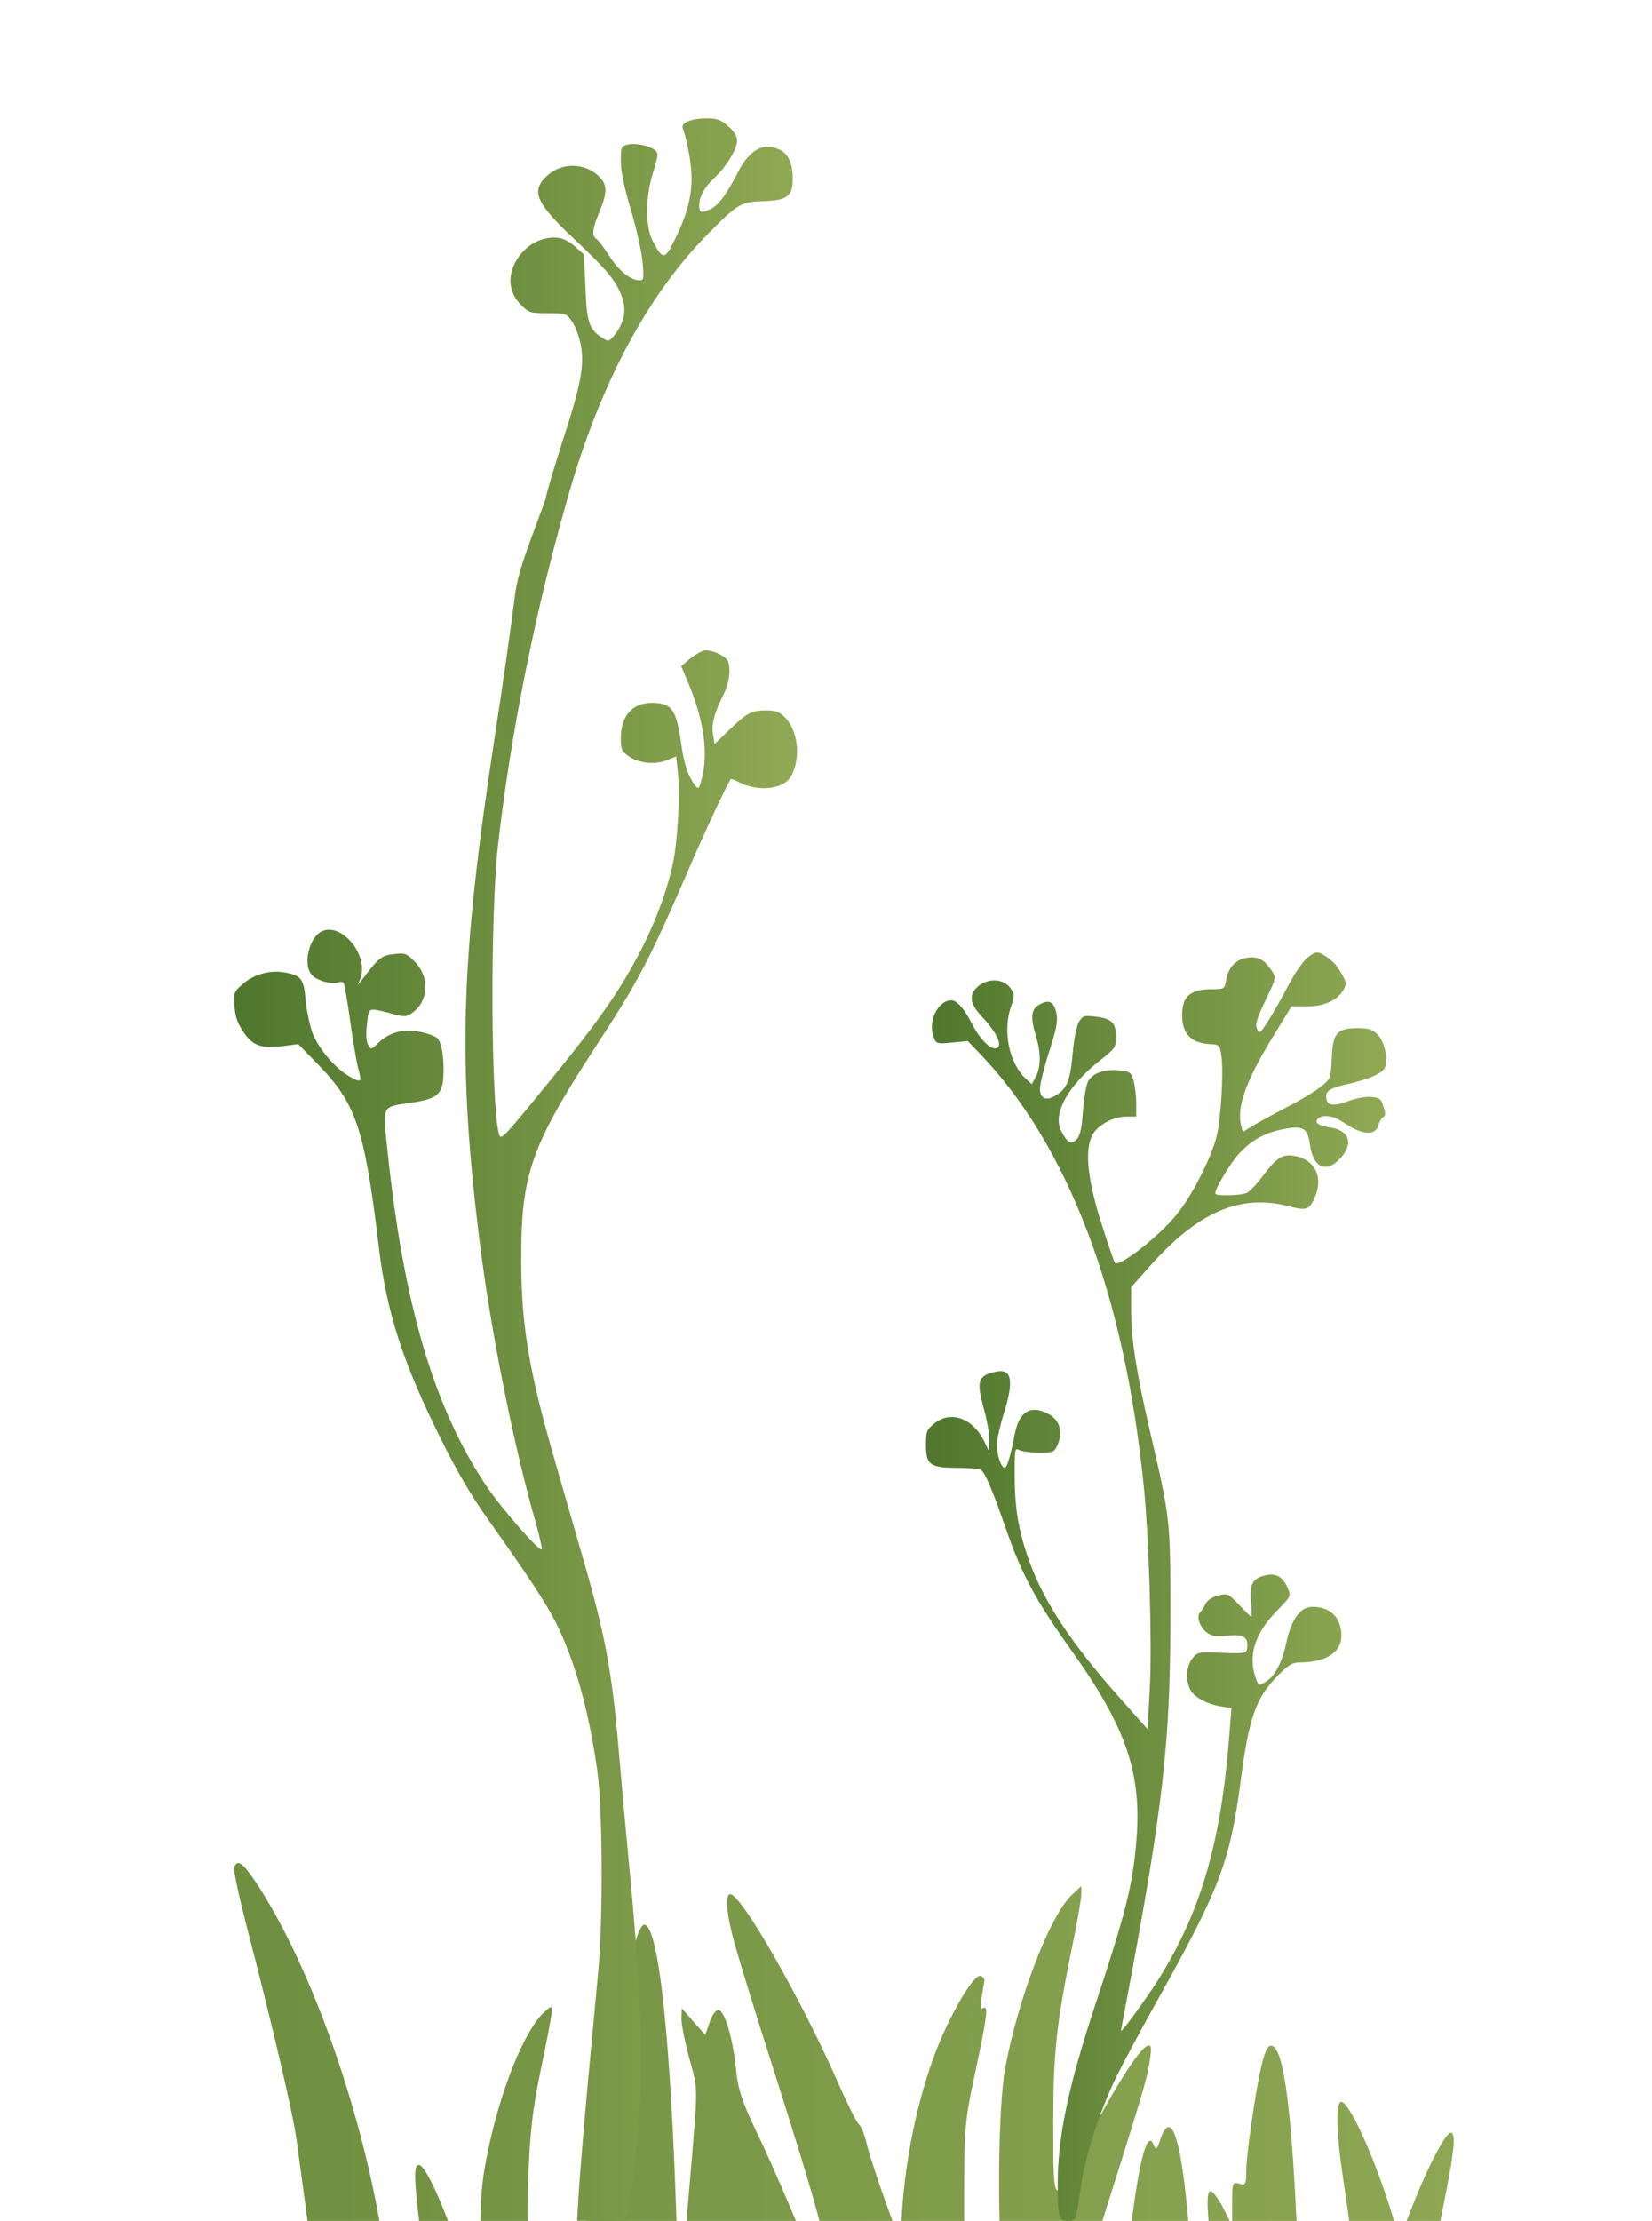 <svg width="628" height="844" viewBox="0 0 628 844" fill="none" xmlns="http://www.w3.org/2000/svg">
<g clip-path="url(#clip0_12_99)">
<path d="M551.315 979.846L550.515 970.78C547.982 942.113 545.182 917.313 542.915 903.446C541.582 894.78 540.382 885.713 540.382 883.313C540.382 880.913 543.048 866.113 546.248 850.38C552.648 819.313 553.715 811.58 551.715 810.513C549.982 809.713 543.182 822.38 536.915 838.38L531.982 850.78L529.448 842.38C523.182 821.58 513.582 799.98 510.115 798.78C507.715 798.113 507.848 809.713 510.382 826.513C515.848 862.78 519.048 894.113 517.715 898.513C515.448 906.113 509.982 934.246 508.248 947.18L506.515 959.18L504.248 942.513C502.915 933.313 500.248 918.38 498.382 909.18C495.315 895.446 494.515 887.18 493.582 861.846C491.715 809.98 488.782 782.38 484.515 778.113C482.382 775.98 480.915 778.513 479.048 787.18C476.915 797.046 473.715 819.713 473.715 825.58C473.715 830.113 473.448 830.646 471.048 829.846C468.515 829.046 468.382 829.58 468.382 837.446V845.846L465.582 840.246C464.115 837.18 461.982 833.98 460.915 833.046C457.982 830.646 458.515 840.913 462.648 869.98C465.982 893.046 466.248 898.78 466.382 937.446V979.846H551.315Z" fill="url(#paint0_linear_12_99)"/>
<path fill-rule="evenodd" clip-rule="evenodd" d="M455.048 979.846V945.446C454.915 849.98 448.648 790.513 441.048 813.18C439.715 817.046 439.448 817.313 438.515 815.046C434.515 804.913 428.248 847.313 424.248 911.846C423.448 925.446 422.648 936.646 422.382 936.913C421.982 937.313 412.915 901.98 410.248 889.713L407.982 879.046L417.048 850.38C434.248 796.113 436.115 789.846 437.048 783.313C437.848 778.113 437.715 776.913 436.248 777.446C433.048 778.38 422.248 795.58 411.982 816.113L411.573 816.92C406.341 827.269 403.554 832.78 402.07 832.449C400.38 832.072 400.381 824.115 400.382 807.095L400.382 805.98C400.382 781.18 401.582 769.313 407.048 742.38C409.315 731.713 411.048 721.58 411.048 719.846V716.78L407.582 719.98C399.182 727.713 387.048 759.446 382.115 785.846C379.315 801.313 378.915 847.713 381.582 868.646L383.315 883.446L378.915 896.913C376.515 904.38 374.382 910.246 374.115 909.98C373.848 909.846 372.115 900.646 370.115 889.713C366.915 871.98 366.515 866.513 366.515 838.513C366.515 808.113 366.648 806.646 370.782 787.313C375.315 765.846 375.848 761.846 373.582 763.18C372.648 763.846 372.515 762.513 373.182 758.913C373.582 756.113 374.115 753.313 374.248 752.646C374.248 751.98 373.715 751.18 372.782 750.913C370.382 749.98 361.848 764.246 356.115 778.646C348.648 797.713 343.582 822.513 342.648 845.18L342.382 852.513L336.782 837.18C333.715 828.78 330.515 818.78 329.582 815.18C328.782 811.446 327.315 807.846 326.382 807.18C325.582 806.38 322.248 799.846 319.048 792.513C304.915 760.246 281.848 719.846 277.582 719.846C275.448 719.846 276.248 728.646 279.848 740.646C281.715 747.18 287.315 765.446 292.382 781.18C312.382 843.98 316.248 858.513 315.182 867.846L314.382 875.18L311.848 867.846C307.982 856.113 294.515 824.38 287.315 809.58C282.248 799.046 280.515 793.846 279.848 786.913C278.648 774.646 275.448 763.846 273.048 763.846C272.115 763.846 270.515 765.98 269.715 768.646L268.115 773.313L263.582 768.246L259.182 763.18L259.048 767.313C259.048 769.446 260.382 776.113 261.982 781.98C262.171 782.672 262.35 783.317 262.518 783.925C263.317 786.812 263.877 788.836 264.217 790.896C265.014 795.725 264.6 800.755 263.217 817.573C263.042 819.691 262.853 821.997 262.648 824.513C261.315 839.18 259.848 858.113 259.315 866.513C258.382 881.446 258.248 881.046 257.315 849.18C255.182 776.913 250.515 732.246 245.048 731.446C242.782 731.046 239.448 743.846 237.582 759.446C236.248 771.046 235.315 774.513 233.715 774.913C227.848 776.513 221.982 834.913 219.582 917.846L218.515 949.846L212.915 927.18C202.648 885.846 199.715 861.313 200.782 828.513C201.448 810.513 202.382 801.846 205.582 786.513C207.848 775.846 209.715 765.98 209.715 764.646C209.715 763.517 209.715 762.891 209.467 762.769C209.158 762.617 208.466 763.243 206.915 764.646C199.715 771.18 190.915 792.38 185.982 815.18C182.915 829.313 182.515 834.38 182.515 858.38C182.382 883.846 182.248 885.046 180.648 877.713C176.115 856.646 163.448 823.98 159.448 822.78C156.915 822.113 157.315 829.046 160.915 856.513C167.048 901.713 167.715 907.98 164.382 895.846C161.715 885.846 155.048 869.58 150.515 862.113C147.582 857.313 145.448 851.446 144.515 845.58C136.382 798.78 117.982 747.446 98.248 716.78C92.515 707.98 90.248 706.246 89.048 709.58C88.648 710.38 90.782 720.513 93.715 731.846C102.648 766.113 110.648 800.113 112.382 810.913C112.796 813.503 113.103 815.449 113.268 817.053L118.126 853.002C118.96 854.274 120.637 873.537 121.582 893.846C122.248 910.113 122.248 932.78 121.715 947.846C121.432 953.909 121.172 959.754 120.958 964.595L120.958 964.596C120.667 971.148 120.458 975.86 120.382 976.78C120.382 979.084 120.052 979.661 114.674 979.802L114.673 979.846H152.915H307.493L287.715 979.18L286.915 936.513C286.382 913.046 285.715 885.446 285.315 875.18L284.648 856.513L287.182 864.513C288.515 868.913 292.515 883.446 295.848 896.78C302.382 923.046 309.048 957.18 310.515 971.18L311.434 979.846H392.782L390.648 971.98C388.515 964.38 388.515 963.446 391.315 949.98C392.782 942.113 394.382 935.98 394.648 936.246C394.915 936.513 397.848 946.113 401.048 957.58C404.382 969.046 407.048 978.78 407.048 979.18C407.048 979.58 403.848 979.846 399.982 979.846H455.048ZM152.915 979.846C150.382 979.846 149.715 979.313 150.248 977.446C150.515 976.246 151.315 964.913 151.848 952.513L152.915 929.846L154.515 947.846C155.448 957.713 156.248 969.046 156.248 972.78C156.382 979.446 156.248 979.846 152.915 979.846Z" fill="url(#paint1_linear_12_99)"/>
<path d="M496.633 364.307C495.092 365.651 491.915 370.261 489.7 374.582C487.389 379 484.019 384.954 482.189 387.835C479.011 392.829 478.723 393.021 477.856 391.004C477.086 389.276 477.76 387.163 481.034 380.248C485.174 371.605 485.174 371.605 483.441 368.916C480.937 365.171 479.108 363.922 475.93 363.826C470.634 363.826 467.071 366.9 466.108 372.47C465.53 375.927 465.53 375.927 460.234 375.927C452.82 376.119 449.834 378.424 449.449 384.186C448.871 392.253 452.242 396.286 459.656 396.766C463.604 396.958 463.701 397.054 464.278 401.088C465.241 407.522 464.086 426.057 462.353 432.491C459.945 441.038 452.916 454.771 447.331 461.494C440.494 469.945 425.472 481.661 423.835 479.932C423.546 479.644 421.331 473.21 418.924 465.623C413.532 448.913 412.28 437.581 415.072 431.723C416.998 427.69 422.968 424.328 428.361 424.328H431.924V419.238C431.924 416.549 431.442 412.708 430.961 410.787C429.998 407.522 429.709 407.234 425.376 406.754C419.983 406.178 415.265 407.81 413.628 410.979C412.954 412.132 412.087 417.126 411.702 422.12C411.221 428.65 410.643 431.531 409.295 432.971C407.273 435.18 405.732 434.412 403.421 429.802C400.051 423.464 405.828 412.804 417.769 403.297C423.931 398.495 424.22 398.015 424.22 394.173C424.22 388.699 422.776 387.163 416.806 386.395C412.184 385.818 411.702 385.914 410.258 388.123C409.295 389.66 408.332 394.269 407.754 400.512C406.791 410.979 405.539 413.957 400.917 416.549C397.547 418.47 395.332 417.318 395.332 413.668C395.332 412.036 396.873 405.794 398.799 399.743C401.399 391.773 402.169 388.027 401.688 385.626C400.821 380.825 399.088 379.672 395.428 381.593C391.962 383.321 391.577 386.395 393.888 393.981C395.717 400.032 395.717 405.409 393.791 409.155L392.251 412.036L389.843 409.827C383.681 403.969 381.177 392.157 384.162 383.033C385.703 378.52 385.703 377.848 384.258 375.735C381.658 371.701 375.11 371.509 371.259 375.351C368.177 378.424 368.851 381.689 373.57 386.683C379.444 392.925 381.562 398.399 378.192 398.399C375.881 398.399 372.029 394.173 369.333 388.795C366.637 383.418 363.748 380.152 361.629 380.152C356.526 380.152 352.674 388.219 354.889 393.981C355.852 396.67 356.044 396.766 361.918 396.19L367.888 395.614L372.222 400.128C405.828 434.892 427.302 491.264 434.716 564.059C436.738 582.978 437.99 624.177 437.124 640.887L436.257 657.116L426.242 645.88C406.213 623.408 395.621 606.986 390.132 589.988C386.858 579.905 385.703 572.03 385.703 559.929C385.703 550.518 385.799 550.134 387.532 551.094C388.592 551.574 391.962 552.054 395.043 552.054C400.147 552.054 400.725 551.862 401.88 549.462C404.287 544.18 402.939 539.57 398.221 537.169C391.673 533.808 387.34 536.497 385.703 545.236C384.162 553.207 382.814 557.817 381.947 557.817C380.599 557.817 378.962 553.015 378.962 549.173C378.962 547.157 380.118 541.875 381.466 537.553C385.607 524.589 384.644 519.883 378.384 521.323C371.644 522.86 371.066 524.781 374.148 535.921C375.207 539.762 376.073 544.852 376.073 547.253L375.977 551.574L374.148 547.733C369.718 538.802 361.244 535.825 354.985 541.107C352.289 543.315 352 544.084 352 549.173C352 556.664 353.541 557.817 364.037 557.817C368.274 557.817 372.222 558.201 372.896 558.585C374.436 559.545 377.325 566.364 382.525 581.345C388.495 598.439 393.599 607.947 406.984 626.769C428.265 656.444 434.235 674.211 431.924 700.236C430.479 716.946 427.879 727.03 416.035 762.851C406.021 793.294 402.073 812.213 402.073 830.171C402.073 842.559 402.554 844 406.021 844C408.139 844 408.91 843.52 409.198 841.791C409.391 840.639 410.258 835.357 411.028 829.979C412.858 818.743 417.769 803.185 423.643 790.797C425.857 785.995 433.176 772.358 439.82 760.45C463.508 718.195 467.552 707.439 471.501 677.86C474.774 652.411 477.374 645.112 486.137 636.373C489.989 632.532 491.337 631.763 494.322 631.763C504.144 631.667 509.922 627.922 509.922 621.584C509.922 614.765 505.781 610.636 498.944 610.636C494.226 610.636 490.856 615.341 488.833 624.849C487.485 631.379 484.693 636.853 481.611 638.774C478.434 640.887 478.53 640.887 477.278 637.429C474.389 629.074 477.086 620.527 485.559 611.98C490.567 606.89 490.759 606.506 489.7 603.913C487.87 599.496 485.463 597.863 481.708 598.535C476.315 599.496 474.871 601.896 475.545 608.715C475.834 611.884 475.93 614.477 475.737 614.477C475.545 614.477 473.426 612.46 471.115 609.963C466.878 605.546 466.686 605.45 463.123 606.314C460.812 606.89 458.982 608.139 458.308 609.483C457.731 610.732 456.768 612.172 456.286 612.652C454.745 614.189 455.997 618.222 458.597 620.239C460.619 621.776 461.967 621.968 466.493 621.584C472.56 620.911 474.678 622.16 474.1 626.193C473.812 628.306 473.619 628.402 464.567 628.114C455.419 627.73 455.227 627.826 453.205 630.323C450.99 633.3 450.605 638.006 452.338 641.847C453.686 644.824 458.693 647.609 464.182 648.473L468.13 649.146L467.36 658.941C464.278 699.66 456.671 726.069 440.59 751.903C436.161 759.009 426.146 772.742 426.146 771.782C426.146 771.494 427.205 765.636 428.554 758.721C442.035 687.079 444.827 662.782 444.923 615.918C444.923 577.312 445.02 577.696 437.124 543.795C431.924 521.227 429.998 508.935 429.998 497.795V489.152L436.257 482.141C454.938 460.725 471.212 453.523 489.989 458.421C496.537 460.149 497.596 459.765 499.618 455.444C503.277 447.761 500.1 440.75 492.204 439.31C487.582 438.445 485.271 439.886 480.071 446.896C477.952 449.778 475.256 452.563 474.197 453.235C472.175 454.291 463.027 454.675 462.064 453.715C461.197 452.851 467.745 441.807 471.501 437.869C476.123 433.067 481.322 430.282 488.256 429.034C495.478 427.69 497.115 428.746 497.981 435.084C499.137 443.439 503.855 445.936 508.959 440.75C514.64 435.18 513.292 429.706 506.07 428.554C501.159 427.786 499.522 426.633 500.966 425.193C502.796 423.368 506.84 423.944 510.692 426.537C517.625 431.339 522.921 431.819 523.981 427.593C524.366 426.345 525.136 424.905 525.81 424.52C526.773 424.04 526.773 423.08 525.906 420.487C524.944 417.51 524.462 417.126 521.188 416.838C519.166 416.646 515.218 417.414 512.233 418.566C506.455 420.679 504.144 420.103 504.144 416.549C504.144 414.437 505.974 413.38 512.811 411.844C520.61 410.019 525.232 408.002 526.388 405.89C527.929 403.009 526.388 395.902 523.692 393.117C521.67 391.196 520.321 390.716 516.181 390.716C508.188 390.716 506.648 392.541 506.263 402.144C505.877 409.827 505.781 410.019 502.315 412.804C500.389 414.437 494.707 417.894 489.7 420.487C484.693 423.08 478.723 426.345 476.508 427.69L472.463 430.186L471.789 427.69C470.056 420.871 473.619 410.787 483.537 394.558L490.952 382.457H496.922C503.566 382.457 508.574 380.056 510.788 376.023C511.848 374.102 511.751 373.238 510.499 370.933C508.477 367.188 507.033 365.459 504.144 363.538C500.966 361.33 500.003 361.426 496.633 364.307Z" fill="url(#paint2_linear_12_99)"/>
<path d="M206.891 191.128C206.607 191.89 206.332 192.632 206.064 193.353C199.042 212.259 197.19 217.245 195.887 225.23C194.074 239.567 191.746 256.031 187.853 281.518C175.071 365.069 173.918 403.815 182.279 471.406C186.507 505.633 195.349 550.053 203.998 579.858C205.247 584.569 206.208 588.607 205.92 588.799C205.055 589.761 190.447 573.032 184.873 564.667C164.884 534.766 153.352 495.73 147.201 436.312C146.232 427.105 145.655 423.325 147.277 421.495C148.551 420.057 151.181 419.822 156.043 419.102C166.037 417.66 168.152 415.93 168.536 409.296C168.92 402.469 167.959 396.316 166.326 394.585C165.557 393.816 162.674 392.759 159.983 392.182C153.64 390.836 148.162 392.182 144.03 396.124C142.278 397.82 141.556 398.519 141.024 398.396C140.652 398.31 140.372 397.821 139.897 396.989C139.225 395.643 139.033 392.855 139.513 389.105C139.848 386.255 139.891 384.684 140.685 384.041C141.712 383.21 143.996 383.933 149.796 385.451C153.928 386.509 154.601 386.509 157.004 384.682C163.058 380.163 163.346 371.126 157.58 365.357C154.505 362.28 153.928 362.088 149.796 362.569C145.183 363.05 143.934 364.011 138.264 371.51L136.053 374.299L137.11 371.414C139.994 363.05 130.287 350.935 122.791 353.723C117.409 355.742 114.815 367.088 118.851 370.837C121.061 372.856 126.251 374.202 128.653 373.337C129.422 372.953 130.383 373.145 130.672 373.626C130.96 374.106 132.113 380.74 133.17 388.336C134.227 395.931 135.573 403.719 136.053 405.546C137.687 411.315 137.399 411.603 133.074 409.199C127.404 406.027 121.157 398.623 118.755 392.47C117.698 389.49 116.545 383.817 116.16 379.875C115.487 371.799 114.43 370.549 107.703 369.491C102.417 368.626 96.363 370.357 92.231 374.01C88.867 376.991 88.771 377.279 89.155 382.471C89.444 386.509 90.308 388.913 92.615 392.278C96.171 397.47 99.15 398.527 107.991 397.47L113.373 396.797L121.157 404.777C135.477 419.583 138.648 429.102 144.126 474.867C147.105 499.096 153.256 518.036 167.383 546.399C173.918 559.571 179.107 568.417 186.027 578.127C200.827 598.895 207.554 609.278 211.302 616.586C218.413 630.911 223.699 649.371 226.966 672.35C229.081 686.291 229.273 727.537 227.543 747.824C226.87 754.939 225.044 774.457 223.507 791.09C221.969 807.723 220.431 826.471 220.047 832.625L219.374 843.97H228.6C233.359 843.97 235.766 844.238 237.168 843.177C238.908 841.86 239.1 838.496 240.325 830.029C245.034 796.378 244.745 767.63 239.364 710.808C238.018 697.059 236.096 675.619 235.039 663.216C232.637 635.334 229.946 620.912 221.873 593.126C220.659 588.908 219.267 584.062 217.86 579.162C215.257 570.101 212.601 560.856 210.917 555.052C201.019 520.824 198.136 503.422 198.136 478.617C198.04 446.696 201.884 435.639 225.429 399.296C243.4 371.703 246.379 366.03 263.582 326.226C268.867 314.015 276.844 297.19 277.805 296.132C277.997 295.94 279.438 296.421 280.976 297.286C288.28 301.036 297.794 299.978 300.677 295.075C304.521 288.441 303.464 277.768 298.467 272.673C296.256 270.461 294.911 269.981 291.259 269.981C285.589 269.981 283.859 270.942 277.132 277.48L271.654 282.768L271.078 279.307C270.309 275.557 271.462 271.038 275.018 264.02C277.228 259.597 277.901 254.405 276.748 251.328C275.883 249.117 270.02 246.617 267.522 247.29C266.272 247.579 263.87 249.021 262.14 250.463L258.969 253.155L261.948 260.27C267.618 274.211 269.348 286.422 266.753 295.94C265.696 299.978 265.504 300.17 264.158 298.344C261.563 294.882 260.026 290.363 258.969 282.768C257.143 269.596 255.413 267.096 247.725 267.096C240.421 267.096 236 272.096 236 280.46C236 284.691 236.288 285.46 238.979 287.383C242.823 290.075 248.974 290.748 253.491 288.921L257.047 287.479L257.719 293.825C258.584 302.189 257.623 319.688 255.797 328.149C253.587 338.532 248.878 351.224 243.112 362.088C234.655 378.241 226.486 389.586 202.845 418.333C191.312 432.371 190.351 433.332 189.679 431.024C186.603 419.295 186.315 348.339 189.294 321.419C194.099 278.73 203.613 231.426 216.203 187.776C228.408 145.184 246.667 111.34 269.732 88.266C280.496 77.401 281.745 76.728 290.106 76.44C299.332 76.151 301.35 74.613 301.35 67.979C301.35 62.21 299.812 58.653 296.449 56.922C290.394 53.845 284.916 56.826 280.496 65.479C276.555 73.267 273.384 77.689 270.501 79.228C266.753 81.151 265.792 80.958 265.792 78.17C265.792 74.805 267.81 71.055 271.558 67.594C275.979 63.556 280.207 56.634 280.207 53.557C280.207 51.826 279.15 50 276.844 47.98C273.961 45.481 272.615 45 268.675 45C262.813 45 258.776 46.635 259.545 48.75C261.179 53.076 262.909 62.498 262.909 67.594C262.909 74.997 260.987 82.112 256.566 90.957C252.722 98.841 252.049 98.938 248.205 91.727C245.226 86.15 245.322 74.901 248.301 65.383C250.415 58.556 250.415 58.268 248.782 56.922C246.475 55.191 241.382 54.23 238.403 54.999C236.192 55.576 236 56.057 236 61.249C236 64.902 237.249 71.152 239.844 79.805C241.958 86.919 243.977 95.861 244.265 99.611C244.842 105.956 244.745 106.533 243.112 106.533C239.748 106.533 235.231 102.88 231.579 97.207C229.657 94.13 227.447 91.246 226.774 90.861C224.852 89.708 225.14 87.016 227.831 80.574C231.003 73.075 230.907 69.998 227.543 66.921C222.161 61.729 213.416 61.729 207.938 66.825C201.691 72.69 203.613 77.016 218.509 91.054C230.907 102.687 234.462 107.014 236.577 113.263C238.21 117.974 237.249 122.782 233.694 127.204C231.483 129.897 231.387 129.993 228.888 128.358C223.891 125.089 223.026 122.493 222.546 109.129L221.969 96.726L218.894 93.938C215.242 90.669 212.167 89.708 207.746 90.573C199.481 92.111 192.946 100.861 194.195 108.648C194.676 111.34 195.925 113.744 198.04 115.859C201.019 118.84 201.595 119.032 208.226 119.032C215.146 119.032 215.338 119.128 217.452 122.205C218.702 123.935 220.143 127.877 220.72 130.858C222.257 138.55 220.912 146.145 213.896 167.489C210.821 177.008 208.034 186.526 207.65 188.449C207.448 189.508 207.167 190.461 206.891 191.128Z" fill="url(#paint3_linear_12_99)"/>
</g>
<defs>
<linearGradient id="paint0_linear_12_99" x1="-388.327" y1="977.07" x2="595.048" y2="977.071" gradientUnits="userSpaceOnUse">
<stop stop-color="#4F772D"/>
<stop offset="1" stop-color="#90A955"/>
</linearGradient>
<linearGradient id="paint1_linear_12_99" x1="-388.327" y1="977.07" x2="595.048" y2="977.071" gradientUnits="userSpaceOnUse">
<stop stop-color="#4F772D"/>
<stop offset="1" stop-color="#90A955"/>
</linearGradient>
<linearGradient id="paint2_linear_12_99" x1="352" y1="404.939" x2="527" y2="404.939" gradientUnits="userSpaceOnUse">
<stop stop-color="#4F772D"/>
<stop offset="1" stop-color="#90A955"/>
</linearGradient>
<linearGradient id="paint3_linear_12_99" x1="89" y1="772.821" x2="303" y2="772.821" gradientUnits="userSpaceOnUse">
<stop stop-color="#4F772D"/>
<stop offset="1" stop-color="#90A955"/>
</linearGradient>
<clipPath id="clip0_12_99">
<rect width="628" height="844" fill="white"/>
</clipPath>
</defs>
</svg>
